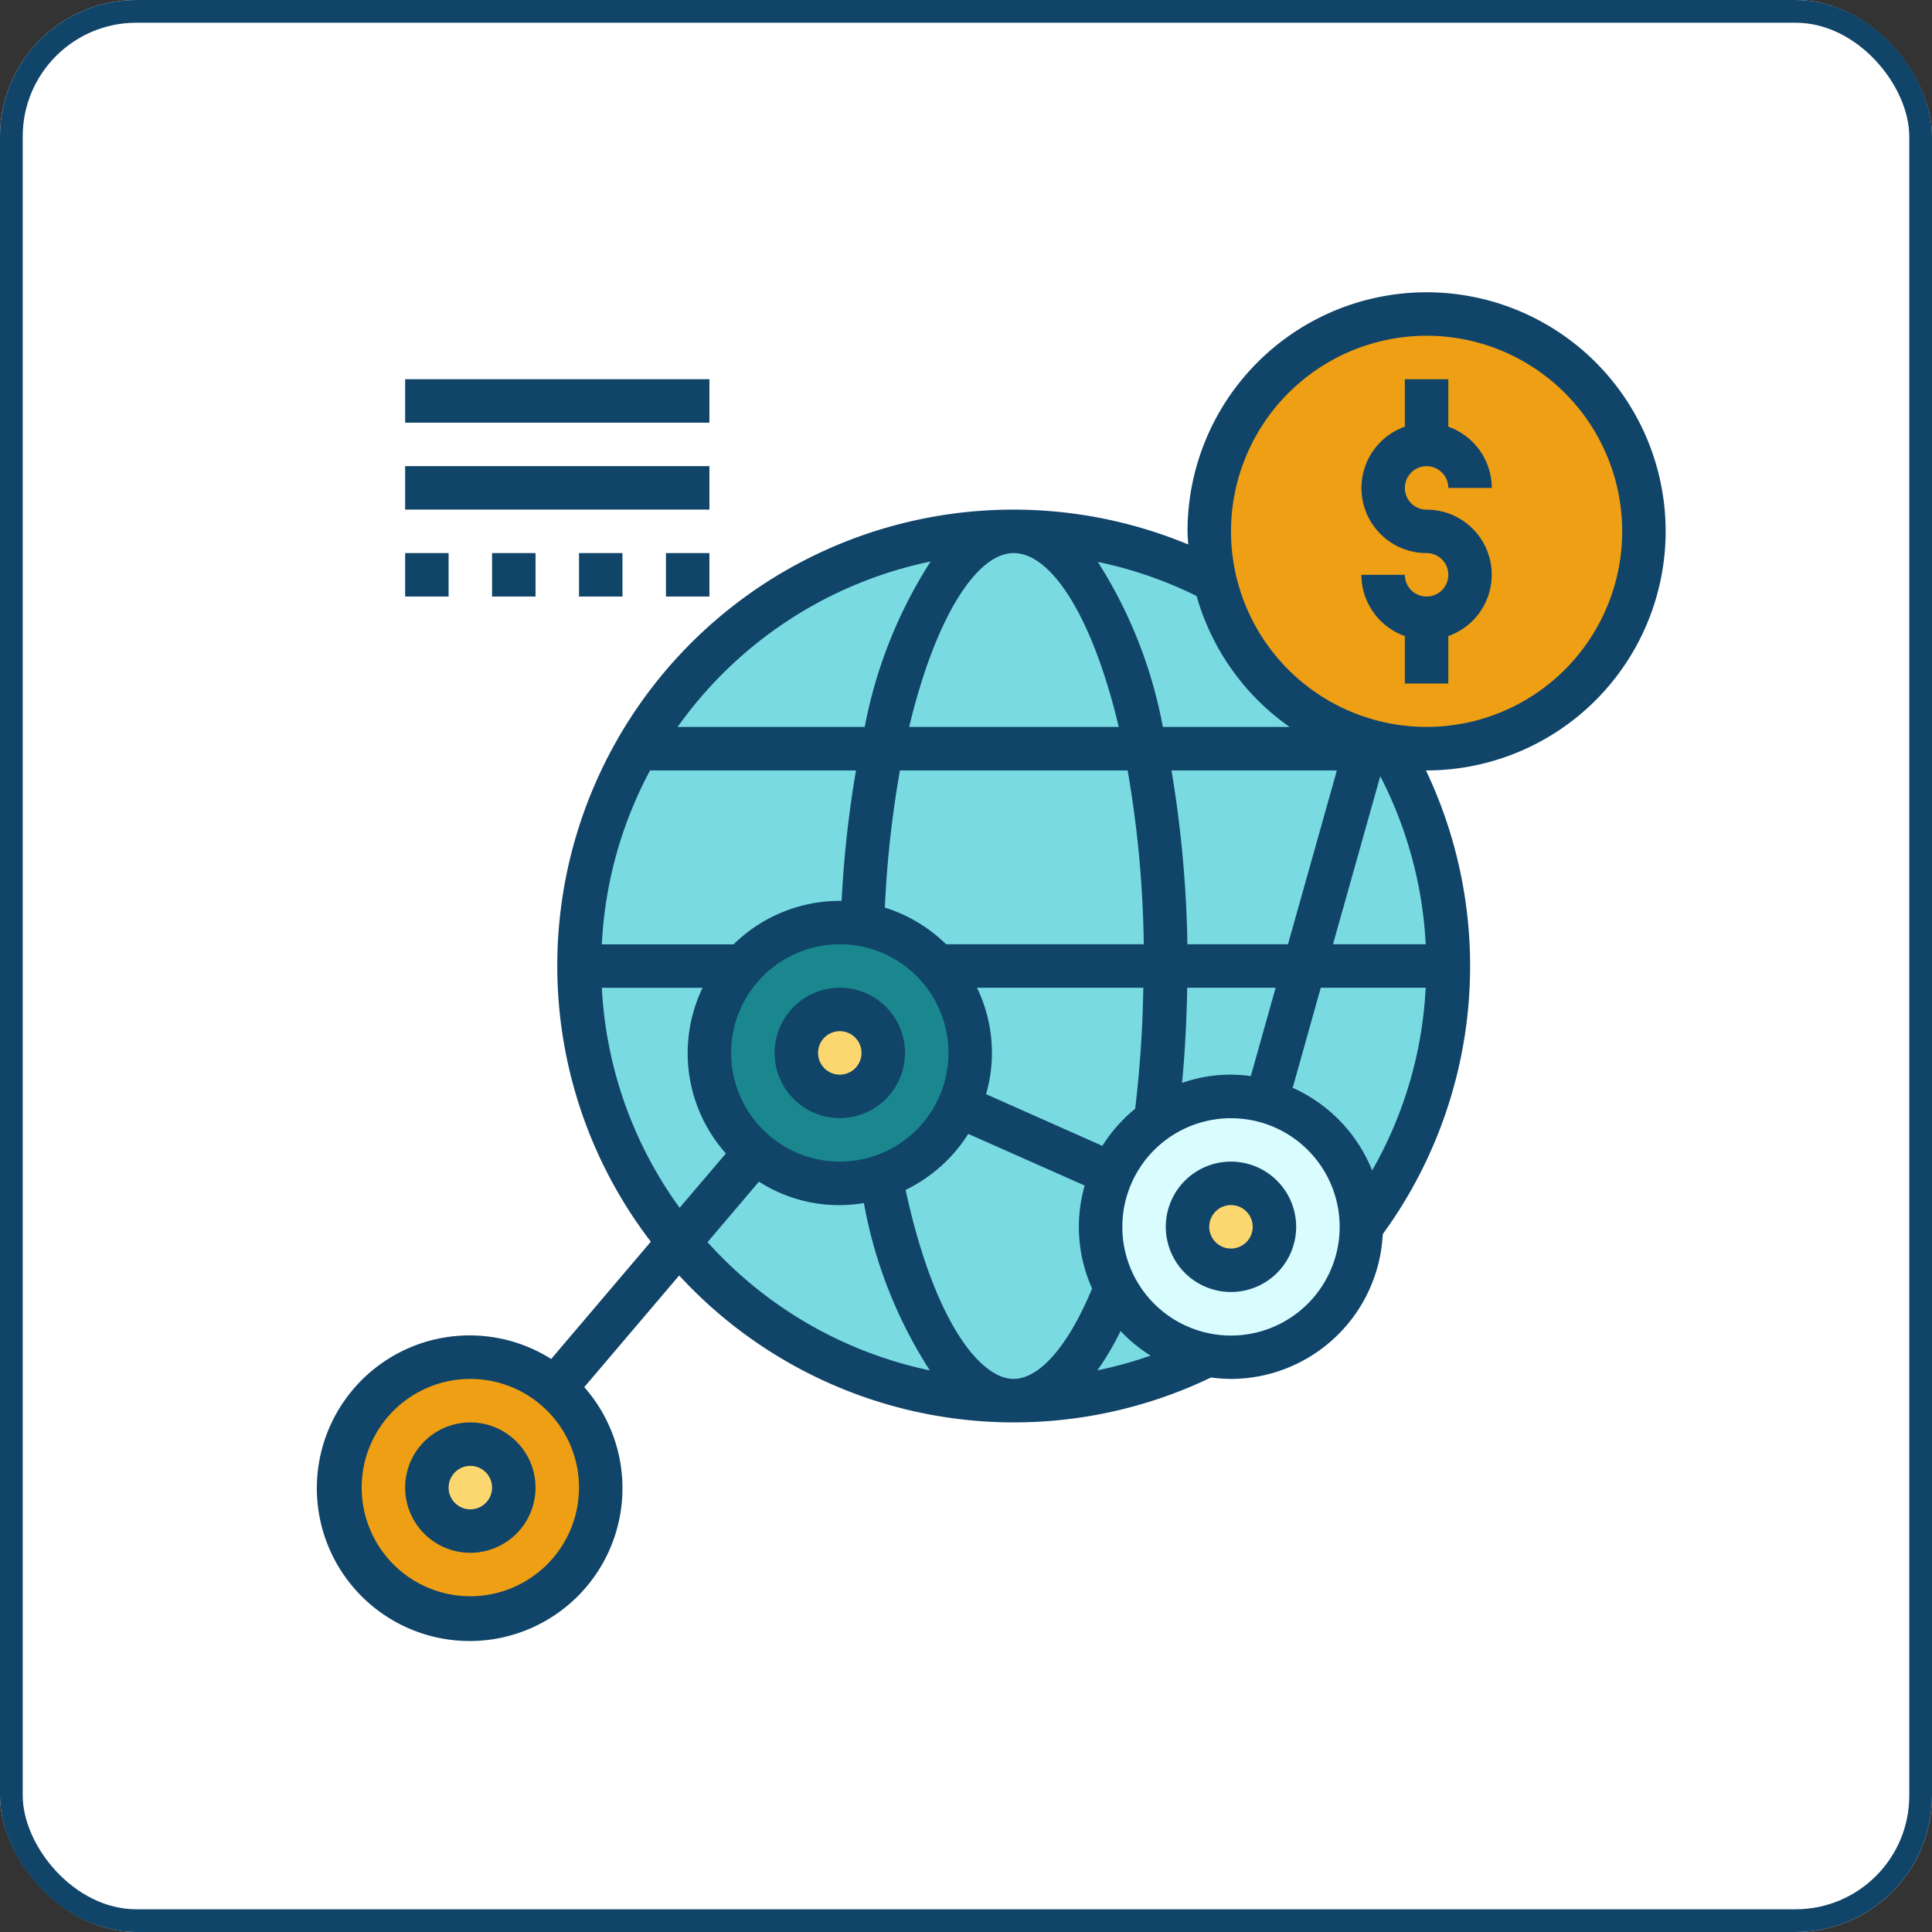 <svg xmlns="http://www.w3.org/2000/svg" width="85" height="85" viewBox="0 0 85 85">
  <rect x="0" y="0" width="85" height="85" fill="#333333" stroke="none"/>
  <g id="Grupo_145967" data-name="Grupo 145967" transform="translate(-285 -1769)">
    <g id="Rectángulo_44562" data-name="Rectángulo 44562" transform="translate(285 1769)" fill="#fff" stroke="#104469" stroke-width="1">
      <rect width="85" height="85" rx="6" stroke="none"/>
      <rect x="0.5" y="0.5" width="84" height="84" rx="5.5" fill="none"/>
    </g>
    <g id="internacional" transform="translate(298 1780.859)">
      <g id="Grupo_145964" data-name="Grupo 145964" transform="translate(1.956 1.956)">
        <g id="Grupo_145956" data-name="Grupo 145956" transform="translate(0 45.896)">
          <path id="Trazado_194166" data-name="Trazado 194166" d="M11.447,51.367A5.732,5.732,0,1,1,7.737,50,5.645,5.645,0,0,1,11.447,51.367Z" transform="translate(-2 -50)" fill="#ef9f14"/>
        </g>
        <g id="Grupo_145957" data-name="Grupo 145957" transform="translate(10.578 9.886)">
          <circle id="Elipse_1272" data-name="Elipse 1272" cx="19.03" cy="19.03" r="19.03" transform="translate(0 0)" fill="#79dae1"/>
        </g>
        <g id="Grupo_145958" data-name="Grupo 145958" transform="translate(16.255 26.773)">
          <path id="Trazado_194167" data-name="Trazado 194167" d="M30.474,35.737a5.579,5.579,0,0,1-.5,2.333,5.75,5.75,0,0,1-3.442,3.117,5.576,5.576,0,0,1-1.8.287,5.737,5.737,0,0,1,0-11.474,5.549,5.549,0,0,1,.985.086,5.74,5.74,0,0,1,4.752,5.651Z" transform="translate(-19 -30)" fill="#1a878e"/>
        </g>
        <g id="Grupo_145959" data-name="Grupo 145959" transform="translate(33.466 34.422)">
          <path id="Trazado_194168" data-name="Trazado 194168" d="M44.286,38.22a5.733,5.733,0,0,1-1.549,11.254,5.09,5.09,0,0,1-1.023-.1,5.755,5.755,0,0,1-4.045-2.945,5.689,5.689,0,0,1-.669-2.7,5.579,5.579,0,0,1,.5-2.333,5.682,5.682,0,0,1,1.941-2.352A5.6,5.6,0,0,1,42.737,38,5.513,5.513,0,0,1,44.286,38.22Z" transform="translate(-37 -38)" fill="#d9fcff"/>
        </g>
        <g id="Grupo_145960" data-name="Grupo 145960" transform="translate(3.657 50.252)">
          <circle id="Elipse_1273" data-name="Elipse 1273" cx="1.73" cy="1.73" r="1.73" transform="translate(0 0)" fill="#fcd770"/>
        </g>
        <g id="Grupo_145961" data-name="Grupo 145961" transform="translate(19.804 30.646)">
          <ellipse id="Elipse_1274" data-name="Elipse 1274" cx="2.307" cy="1.73" rx="2.307" ry="1.73" transform="translate(0 0)" fill="#fcd770"/>
        </g>
        <g id="Grupo_145962" data-name="Grupo 145962" transform="translate(37.105 38.72)">
          <circle id="Elipse_1275" data-name="Elipse 1275" cx="1.73" cy="1.73" r="1.73" transform="translate(0 0)" fill="#fcd770"/>
        </g>
        <g id="Grupo_145963" data-name="Grupo 145963" transform="translate(38.247 0)">
          <path id="Trazado_194169" data-name="Trazado 194169" d="M51.562,2a9.562,9.562,0,1,1,0,19.123,8.915,8.915,0,0,1-1.692-.153,7.213,7.213,0,0,1-.9-.21A9.558,9.558,0,0,1,51.562,2Z" transform="translate(-42 -2)" fill="#ef9f14"/>
        </g>
      </g>
      <g id="Grupo_145965" data-name="Grupo 145965" transform="translate(1 1)">
        <path id="Trazado_194170" data-name="Trazado 194170" d="M51.868,14.562a.957.957,0,0,1-.956-.956H49A2.865,2.865,0,0,0,50.912,16.3v2.088h1.912V16.3a2.862,2.862,0,0,0-.956-5.561.956.956,0,1,1,.956-.956h1.912a2.865,2.865,0,0,0-1.912-2.693V5H50.912V7.088a2.862,2.862,0,0,0,.956,5.561.956.956,0,1,1,0,1.912Z" transform="translate(-3.104 -1.175)" fill="#104469"/>
        <path id="Trazado_194171" data-name="Trazado 194171" d="M60.282,11.518a10.518,10.518,0,0,0-21.036,0c0,.194.019.384.03.577A20.067,20.067,0,0,0,11.518,30.641a19.946,19.946,0,0,0,4.116,12.13L11.25,47.93a6.723,6.723,0,1,0,1.455,1.239l4.176-4.913a20.011,20.011,0,0,0,23.4,4.488,6.808,6.808,0,0,0,.878.064,6.7,6.7,0,0,0,6.677-6.371,20.025,20.025,0,0,0,1.9-20.4l.033,0A10.53,10.53,0,0,0,60.282,11.518ZM7.693,58.37a4.781,4.781,0,1,1,4.781-4.781A4.786,4.786,0,0,1,7.693,58.37ZM49.764,2.912a8.605,8.605,0,1,1-8.605,8.605A8.615,8.615,0,0,1,49.764,2.912ZM31.6,48.808c-1.5,0-3.518-2.585-4.757-8.316A6.734,6.734,0,0,0,29.6,38.027L34.722,40.3a6.6,6.6,0,0,0,.325,4.528c-1.026,2.491-2.3,3.978-3.45,3.978ZM19.167,34.466a4.781,4.781,0,1,1,4.781,4.781A4.786,4.786,0,0,1,19.167,34.466ZM31.6,12.474c1.688,0,3.495,2.89,4.62,7.649H27C28.136,15.355,29.951,12.474,31.6,12.474Zm5.012,9.562a48.218,48.218,0,0,1,.709,7.649H28.624a6.694,6.694,0,0,0-2.694-1.613,46.431,46.431,0,0,1,.664-6.036Zm2.628,7.649a51.139,51.139,0,0,0-.7-7.649h7.277l-2.151,7.649Zm-15.21-1.909c-.027,0-.054,0-.08,0a6.666,6.666,0,0,0-4.675,1.912H13.479A18.04,18.04,0,0,1,15.6,22.036h9.061A48.331,48.331,0,0,0,24.028,27.776ZM35.5,38.554,30.384,36.28a6.576,6.576,0,0,0-.4-4.682H37.3a50.745,50.745,0,0,1-.358,5.323A6.742,6.742,0,0,0,35.5,38.554Zm3.73-6.957h3.893L42.03,35.485a6.421,6.421,0,0,0-3.025.3C39.136,34.422,39.207,33.02,39.231,31.6Zm5.879,0h4.615a17.959,17.959,0,0,1-2.356,8.039A6.726,6.726,0,0,0,43.872,36Zm.537-1.912,2.08-7.395a18.138,18.138,0,0,1,2,7.395Zm-1.912-9.562H38.16a20.414,20.414,0,0,0-2.861-7.26,18.086,18.086,0,0,1,4.347,1.5A10.552,10.552,0,0,0,43.736,20.123Zm-15.789-7.28a20.525,20.525,0,0,0-2.9,7.28H16.813A18.187,18.187,0,0,1,27.947,12.843ZM13.479,31.6H17.91a6.636,6.636,0,0,0,1.026,7.289L16.9,41.279A18.033,18.033,0,0,1,13.479,31.6Zm4.649,11.191,2.263-2.663a6.515,6.515,0,0,0,4.617.941,20.193,20.193,0,0,0,2.9,7.363A18.148,18.148,0,0,1,18.128,42.788Zm17.15,5.642A12.286,12.286,0,0,0,36.3,46.7a6.72,6.72,0,0,0,1.32,1.082A17.8,17.8,0,0,1,35.278,48.431ZM41.159,46.9a4.781,4.781,0,1,1,4.781-4.781A4.786,4.786,0,0,1,41.159,46.9Z" transform="translate(-1 -1)" fill="#104469"/>
        <path id="Trazado_194172" data-name="Trazado 194172" d="M7.868,53a2.868,2.868,0,1,0,2.868,2.868A2.872,2.872,0,0,0,7.868,53Zm0,3.825a.956.956,0,1,1,.956-.956A.957.957,0,0,1,7.868,56.825Z" transform="translate(-1.175 -3.279)" fill="#104469"/>
        <path id="Trazado_194173" data-name="Trazado 194173" d="M27.737,35.868a2.868,2.868,0,1,0-2.868,2.868A2.872,2.872,0,0,0,27.737,35.868Zm-3.825,0a.956.956,0,1,1,.956.956A.957.957,0,0,1,23.912,35.868Z" transform="translate(-1.921 -2.403)" fill="#104469"/>
        <path id="Trazado_194174" data-name="Trazado 194174" d="M42.868,41a2.868,2.868,0,1,0,2.868,2.868A2.872,2.872,0,0,0,42.868,41Zm0,3.825a.956.956,0,1,1,.956-.956A.957.957,0,0,1,42.868,44.825Z" transform="translate(-2.71 -2.753)" fill="#104469"/>
        <path id="Trazado_194175" data-name="Trazado 194175" d="M5,5H18.386V6.912H5Z" transform="translate(-1.175 -1.175)" fill="#104469"/>
        <path id="Trazado_194176" data-name="Trazado 194176" d="M5,9H18.386v1.912H5Z" transform="translate(-1.175 -1.351)" fill="#104469"/>
        <path id="Trazado_194177" data-name="Trazado 194177" d="M17,13h1.912v1.912H17Z" transform="translate(-1.701 -1.526)" fill="#104469"/>
        <path id="Trazado_194178" data-name="Trazado 194178" d="M9,13h1.912v1.912H9Z" transform="translate(-1.351 -1.526)" fill="#104469"/>
        <path id="Trazado_194179" data-name="Trazado 194179" d="M13,13h1.912v1.912H13Z" transform="translate(-1.526 -1.526)" fill="#104469"/>
        <path id="Trazado_194180" data-name="Trazado 194180" d="M5,13H6.912v1.912H5Z" transform="translate(-1.175 -1.526)" fill="#104469"/>
      </g>
    </g>
  </g>
</svg>
